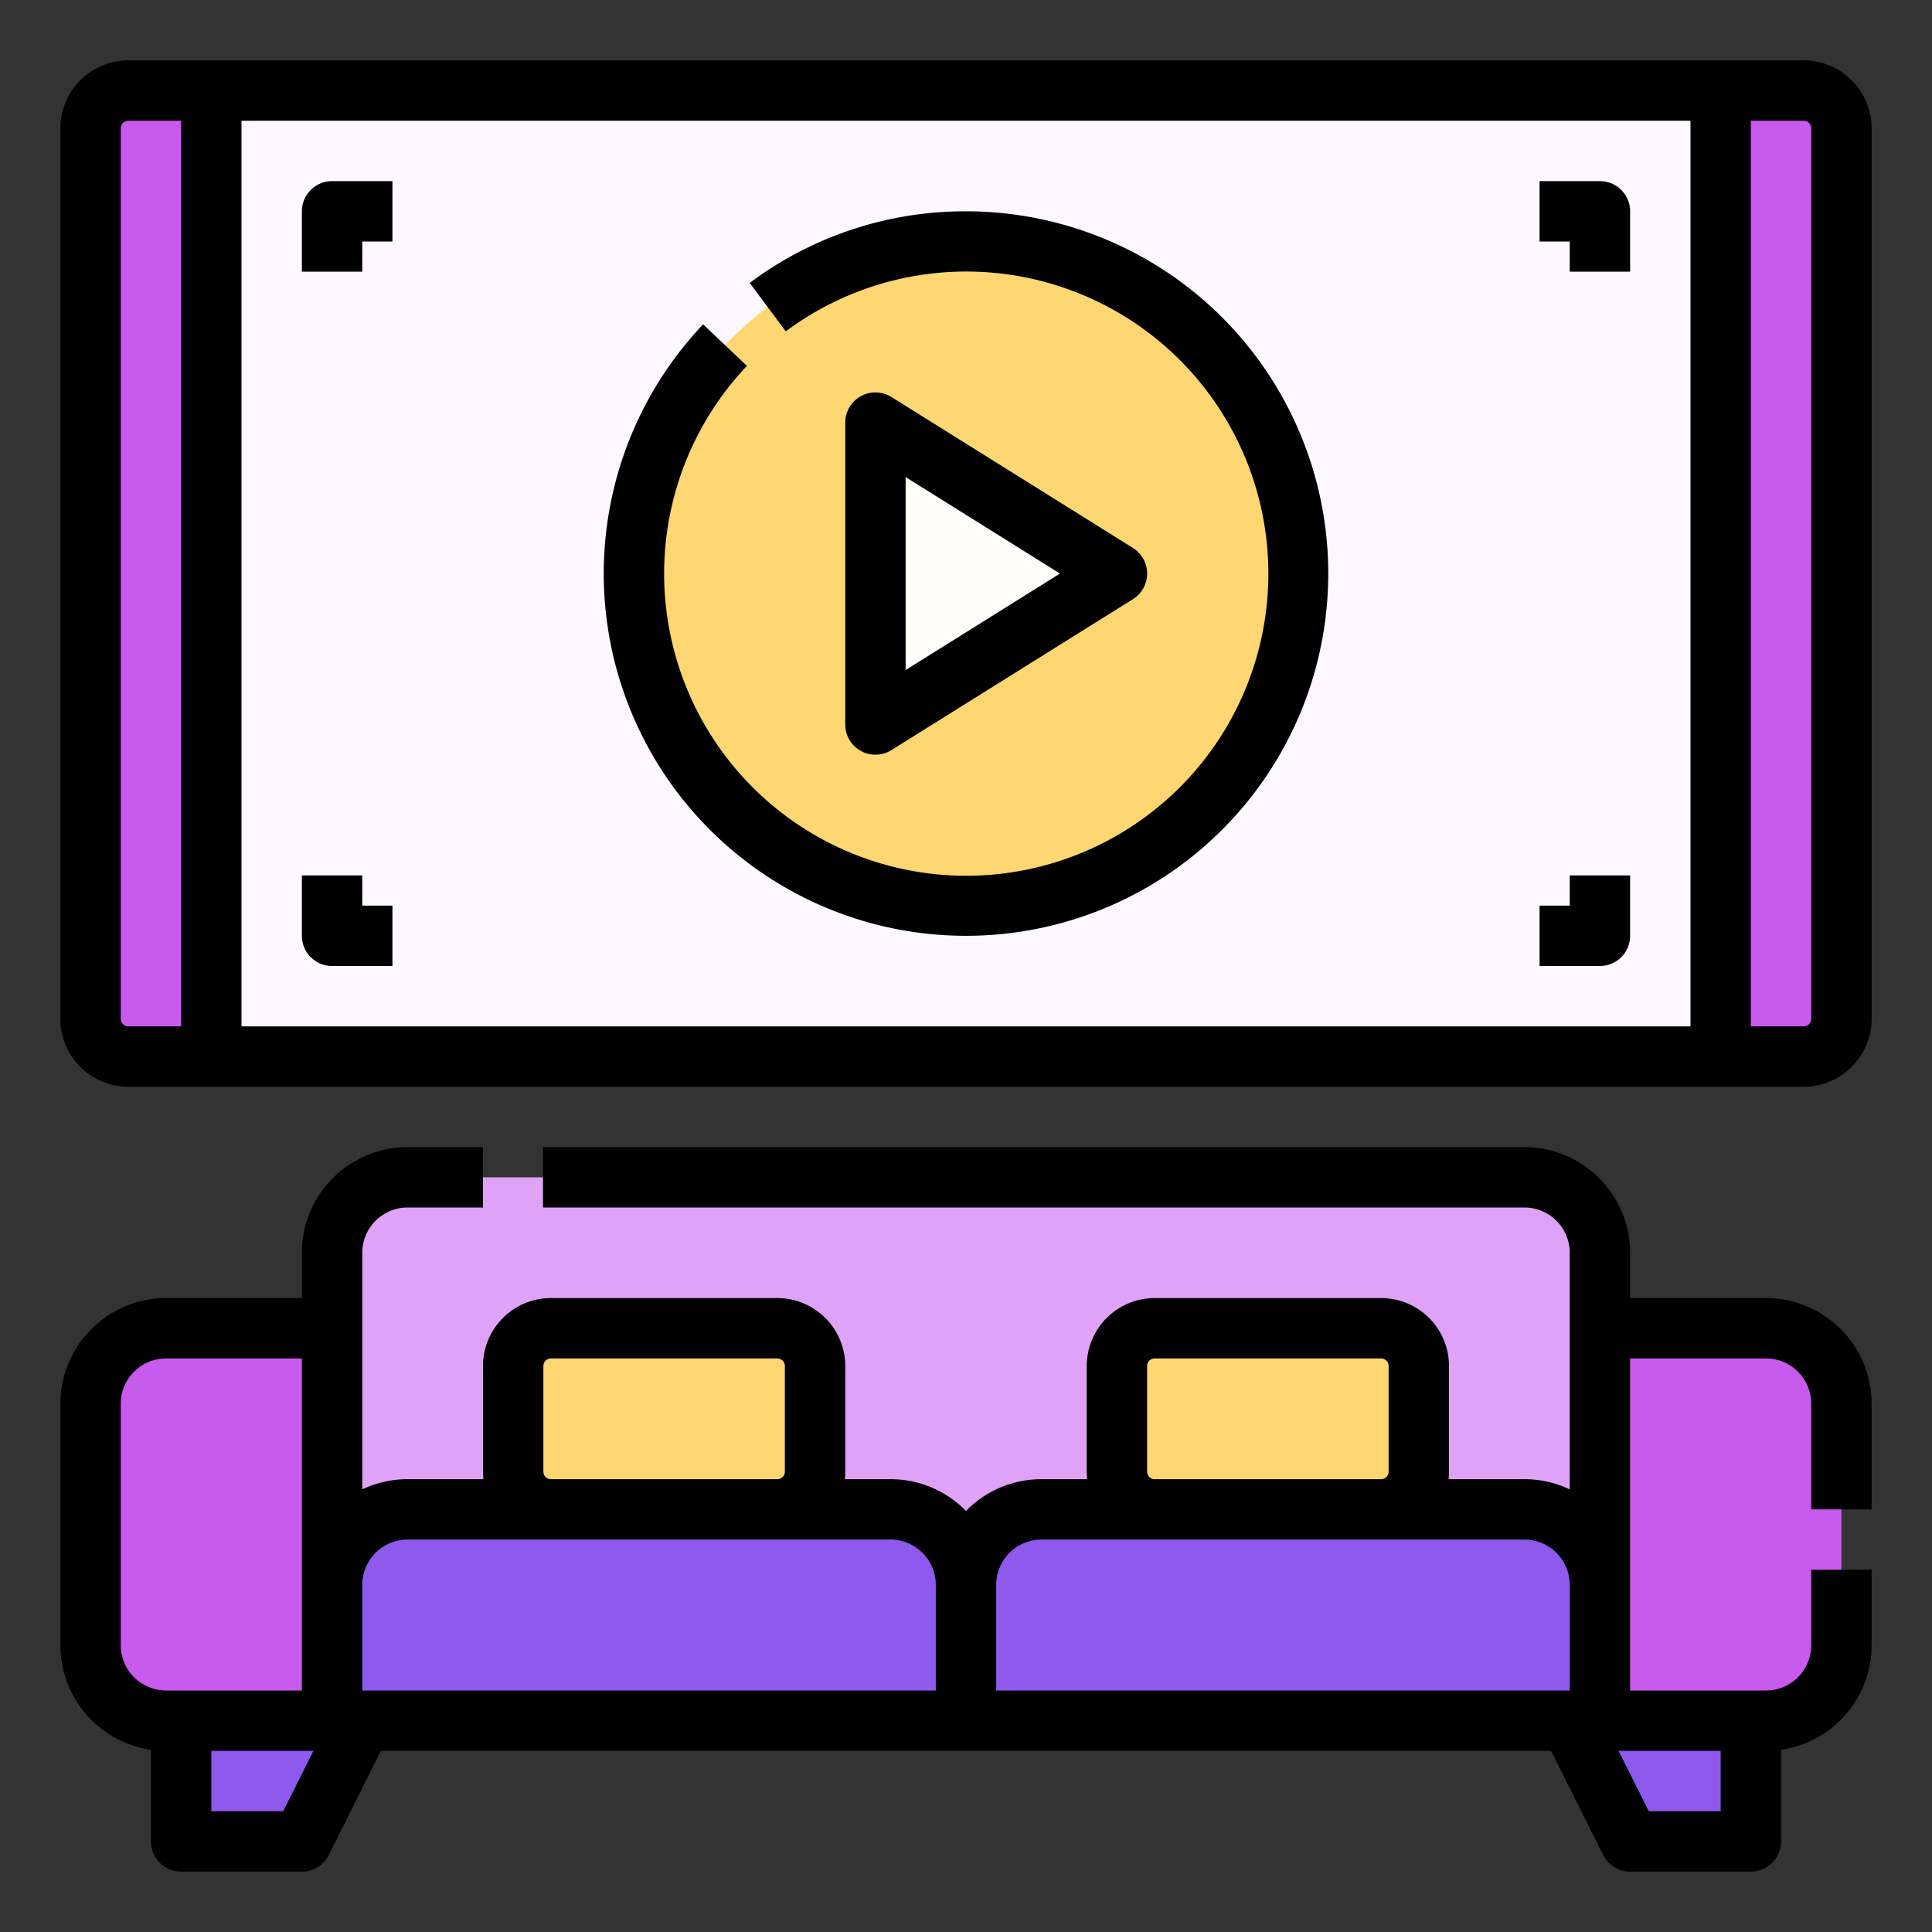 <svg id="Filled_cutting_stroke_ex" height="512" viewBox="0 0 512 512" width="512" xmlns="http://www.w3.org/2000/svg" data-name="Filled cutting stroke ex"><rect x="0" y="0" width="512" height="512" fill="#333333" stroke="none"/><g><g><rect fill="#fdf8ff" height="256" rx="10" width="464" x="24" y="24"/><path d="m34 24h22a0 0 0 0 1 0 0v256a0 0 0 0 1 0 0h-22a10 10 0 0 1 -10-10v-236a10 10 0 0 1 10-10z" fill="#c85aed"/><path d="m456 24h22a10 10 0 0 1 10 10v236a10 10 0 0 1 -10 10h-22a0 0 0 0 1 0 0v-256a0 0 0 0 1 0 0z" fill="#c85aed"/><circle cx="256" cy="152" fill="#fed672" r="88"/><path d="m232 192v-80l64 40z" fill="#fffefa"/><g><path d="m478 16h-444a18.02 18.02 0 0 0 -18 18v236a18.02 18.02 0 0 0 18 18h444a18.02 18.02 0 0 0 18-18v-236a18.02 18.02 0 0 0 -18-18zm-446 254v-236a2.002 2.002 0 0 1 2-2h14v240h-14a2.002 2.002 0 0 1 -2-2zm32-238h384v240h-384zm416 238a2.002 2.002 0 0 1 -2 2h-14v-240h14a2.002 2.002 0 0 1 2 2z"/><path d="m256 56a95.213 95.213 0 0 0 -57.319 18.984l9.562 12.828a80.064 80.064 0 1 1 -10.301 9.15l-11.609-11.01a96 96 0 1 0 69.668-29.952z"/><path d="m232 200a7.997 7.997 0 0 0 4.241-1.216l64-40a8.001 8.001 0 0 0 0-13.568l-64-40a8 8 0 0 0 -12.241 6.784v80a8 8 0 0 0 8 8zm8-73.566 40.906 25.566-40.906 25.566z"/><path d="m80 56v16h16v-8h8v-16h-16a8 8 0 0 0 -8 8z"/><path d="m424 48h-16v16h8v8h16v-16a8 8 0 0 0 -8-8z"/><path d="m416 240h-8v16h16a8 8 0 0 0 8-8v-16h-16z"/><path d="m96 232h-16v16a8 8 0 0 0 8 8h16v-16h-8z"/></g></g><g><g><g><path d="m44 352h44a0 0 0 0 1 0 0v104a0 0 0 0 1 0 0h-44a20 20 0 0 1 -20-20v-64a20 20 0 0 1 20-20z" fill="#c85aed"/><path d="m424 352h44a20 20 0 0 1 20 20v64a20 20 0 0 1 -20 20h-44a0 0 0 0 1 0 0v-104a0 0 0 0 1 0 0z" fill="#c85aed"/><path d="m96 456h-48v32h32z" fill="#8d5aed"/><path d="m464 456h-48l16 32h32z" fill="#8d5aed"/><path d="m404 312h-296a20 20 0 0 0 -20 20v124h336v-124a20 20 0 0 0 -20-20z" fill="#dea3f7"/></g><g fill="#8d5aed"><path d="m108 400h128a20 20 0 0 1 20 20v36a0 0 0 0 1 0 0h-168a0 0 0 0 1 0 0v-36a20 20 0 0 1 20-20z"/><path d="m256 400h168a0 0 0 0 1 0 0v36a20 20 0 0 1 -20 20h-128a20 20 0 0 1 -20-20v-36a0 0 0 0 1 0 0z" transform="matrix(-1 0 0 -1 680 856)"/></g></g><rect fill="#fed672" height="48" rx="10" width="80" x="136" y="352"/><rect fill="#fed672" height="48" rx="10" width="80" x="296" y="352"/><path d="m496 400v-28a28.031 28.031 0 0 0 -28-28h-36v-12a28.031 28.031 0 0 0 -28-28h-260.092v16h260.092a12.014 12.014 0 0 1 12 12v62.704a27.834 27.834 0 0 0 -12-2.704h-20.111a18.1 18.1 0 0 0 .111-2v-28a18.02 18.02 0 0 0 -18-18h-60a18.02 18.02 0 0 0 -18 18v28a18.1 18.1 0 0 0 .111 2h-12.111a27.918 27.918 0 0 0 -20 8.423 27.918 27.918 0 0 0 -20-8.423h-12.111a18.1 18.1 0 0 0 .111-2v-28a18.02 18.02 0 0 0 -18-18h-60a18.02 18.02 0 0 0 -18 18v28a18.1 18.1 0 0 0 .111 2h-20.111a27.834 27.834 0 0 0 -12 2.704v-62.704a12.014 12.014 0 0 1 12-12h20v-16h-20a28.031 28.031 0 0 0 -28 28v12h-36a28.031 28.031 0 0 0 -28 28v64a28.043 28.043 0 0 0 24 27.715v24.285a8 8 0 0 0 8 8h32a7.999 7.999 0 0 0 7.155-4.422l13.789-27.578h310.112l13.789 27.578a7.999 7.999 0 0 0 7.155 4.422h32a8 8 0 0 0 8-8v-24.285a28.043 28.043 0 0 0 24-27.715v-20h-16v20a12.014 12.014 0 0 1 -12 12h-36v-88h36a12.014 12.014 0 0 1 12 12v28zm-192-10v-28a2.002 2.002 0 0 1 2-2h60a2.002 2.002 0 0 1 2 2v28a2.002 2.002 0 0 1 -2 2h-60a2.002 2.002 0 0 1 -2-2zm-160 0v-28a2.002 2.002 0 0 1 2-2h60a2.002 2.002 0 0 1 2 2v28a2.002 2.002 0 0 1 -2 2h-60a2.002 2.002 0 0 1 -2-2zm-36 18h128a12.014 12.014 0 0 1 12 12v28h-152v-28a12.014 12.014 0 0 1 12-12zm-76 28v-64a12.014 12.014 0 0 1 12-12h36v88h-36a12.014 12.014 0 0 1 -12-12zm43.056 44h-19.056v-16h27.056zm380.944-16v16h-19.056l-8-16zm-192-16v-28a12.014 12.014 0 0 1 12-12h128a12.014 12.014 0 0 1 12 12v28z"/></g></g></svg>